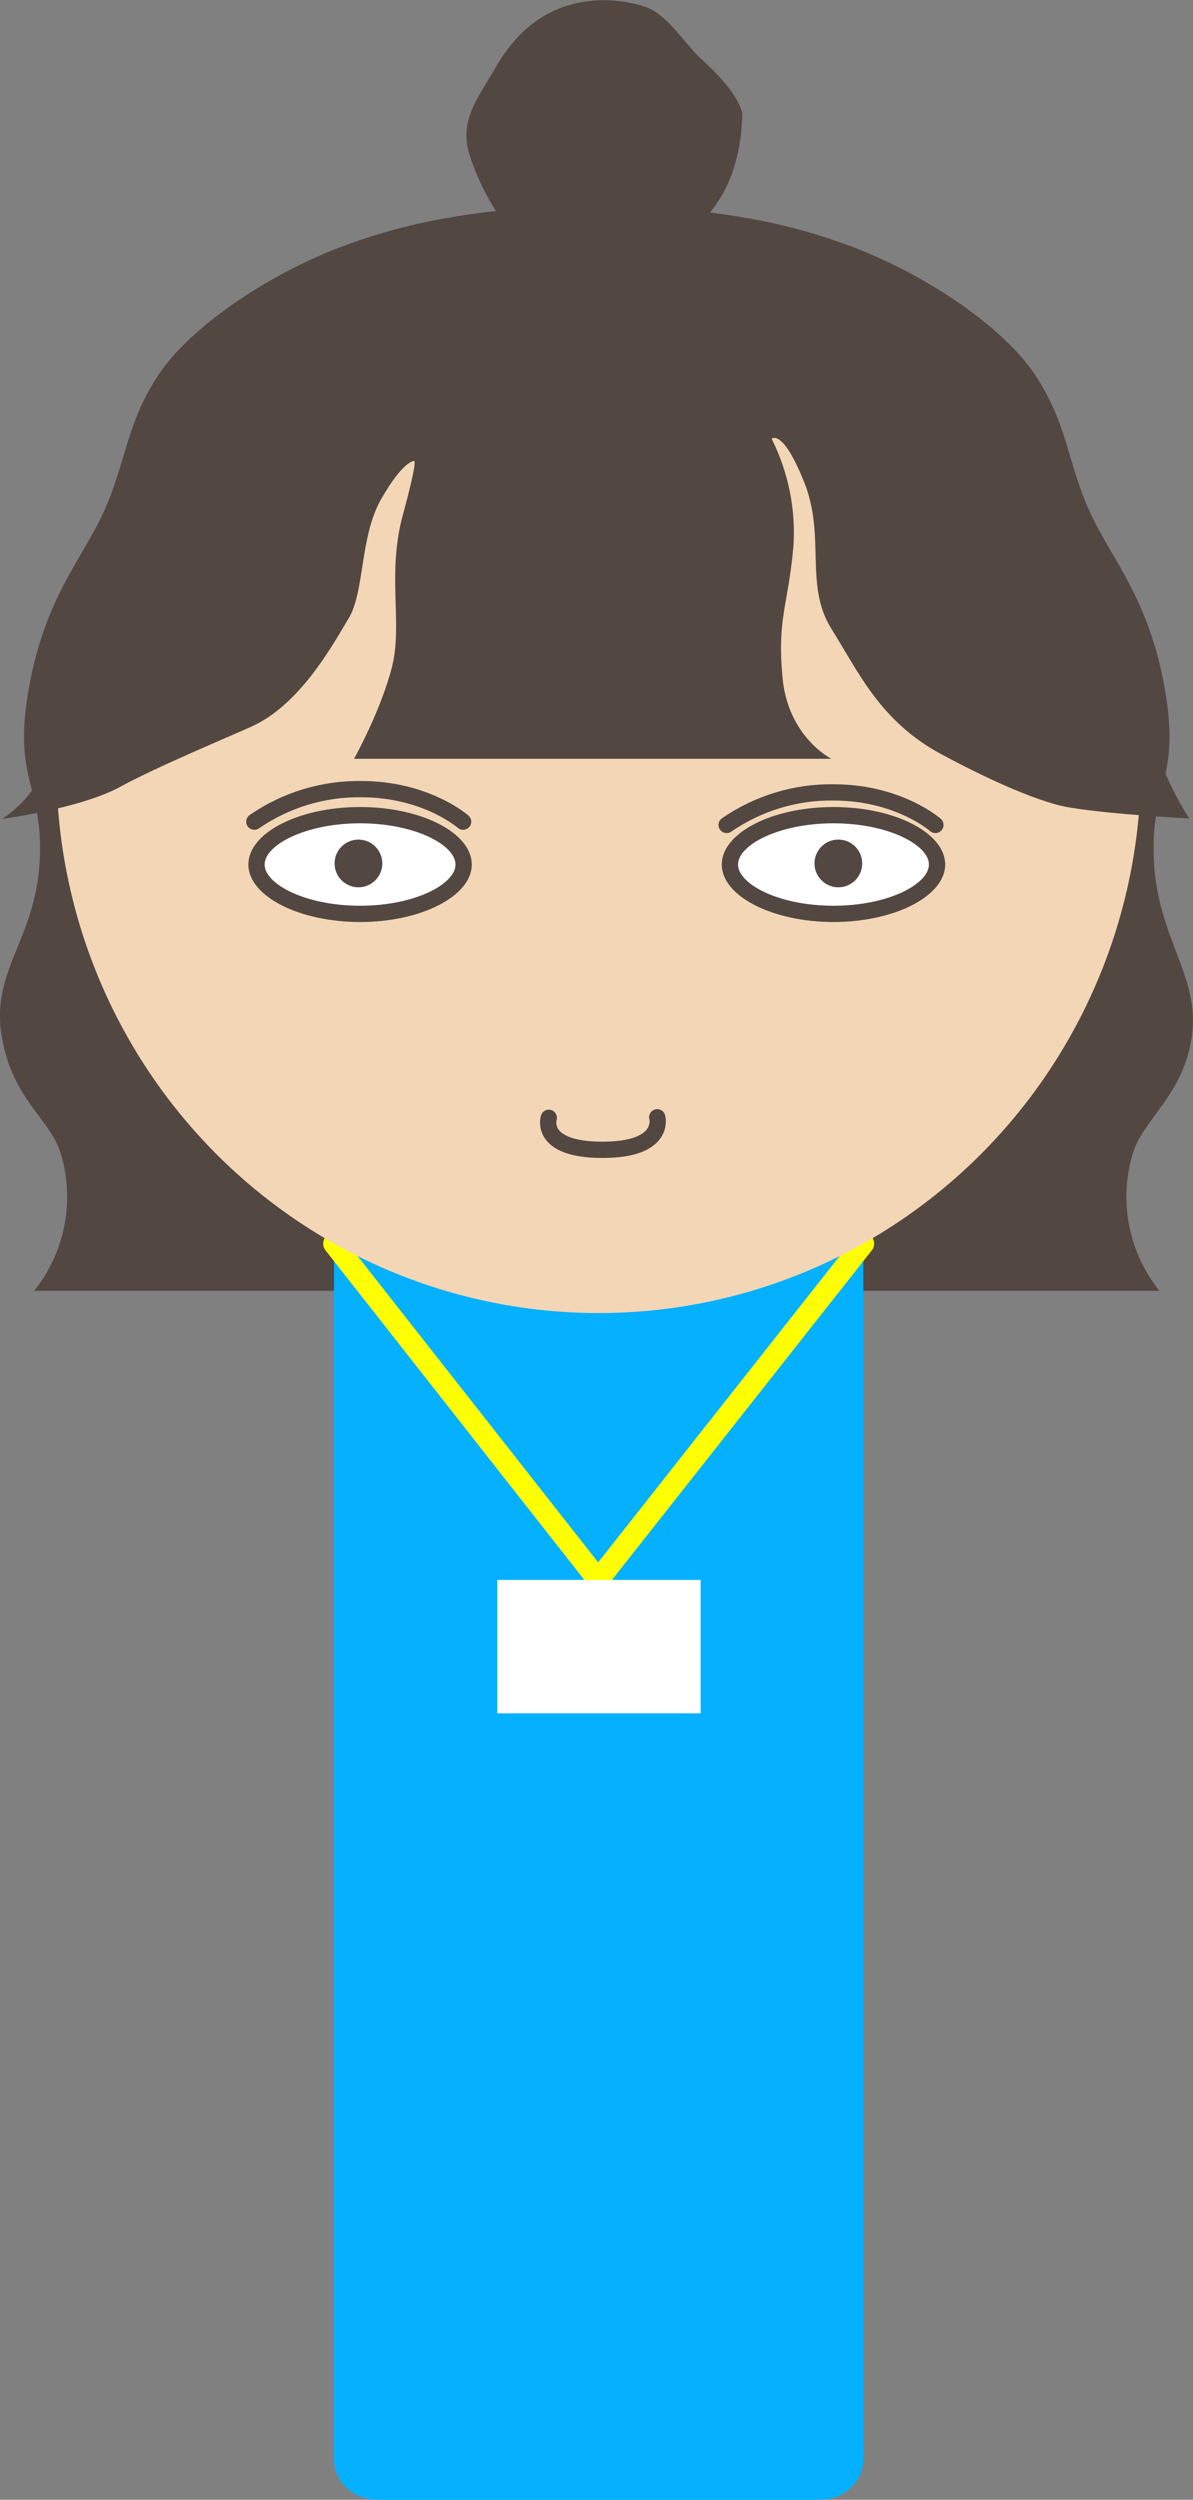 <?xml version="1.0" encoding="utf-8"?>
<!-- Generator: Adobe Illustrator 25.1.0, SVG Export Plug-In . SVG Version: 6.00 Build 0)  -->
<svg version="1.1" id="Layer_1" xmlns="http://www.w3.org/2000/svg" xmlns:xlink="http://www.w3.org/1999/xlink" x="0px" y="0px"
	 viewBox="0 0 220 460.9" style="enable-background:new 0 0 220 460.9;" xml:space="preserve">
<rect x="0" y="0" width="220" height="460.9" fill="#808080" stroke="none"/>
<style type="text/css">
	.st0{fill:#534741;}
	.st1{fill:#05B1FF;}
	.st2{fill:none;stroke:#FFFF00;stroke-width:4;stroke-linejoin:round;}
	.st3{fill:#FFFFFF;}
	.st4{fill:#F2D6B6;}
	.st5{fill:none;stroke:#534741;stroke-width:3;stroke-linecap:round;stroke-miterlimit:10;}
</style>
<path class="st0" d="M136.9,20.9c-0.3,13.2-6.2,22.7-19,26.2c-8,2.2-18.6,1.3-23.4-4c-3.6-4.4-6.3-9.4-8-14.8
	c-1.8-6.4,1.8-10.4,4.8-15.7s7.4-9.9,13.8-11.7c4.6-1.3,9.5-1.1,14,0.4c3.6,1.2,6.9,6.2,9.5,8.9C131.5,12.9,135.8,16.8,136.9,20.9z"
	/>
<path class="st0" d="M109.8,238H6.3c5.6-7,7.5-16.3,5-25c-1.8-6.6-9-10-11-22s6.2-17.8,7-32s-5-15-2-32s10-24,14-33s4-16,10-25
	s21-19,35-24s24-6,46-8C109.3,57,109.8,238,109.8,238z"/>
<path class="st0" d="M110.3,238h103.5c-5.6-7-7.5-16.3-5-25c1.8-6.6,9.5-11,11-22s-6.2-17.8-7-32s5-15,2-32s-10-24-14-33
	s-4-16-10-25s-21-19-35-24s-24-6-46-8C110.8,57,110.3,238,110.3,238z"/>
<path class="st1" d="M69.6,148.7h81.6c4.4,0,8,3.3,8,7.4v297.4c0,4.1-3.6,7.4-8,7.4H69.6c-4.4,0-8-3.3-8-7.4V156.1
	C61.6,152,65.2,148.7,69.6,148.7z"/>
<polygon class="st2" points="61.6,229.3 110.3,291.3 159.2,229.3 "/>
<rect x="91.7" y="291.3" class="st3" width="37.5" height="24.6"/>
<ellipse class="st4" cx="110.4" cy="141.3" rx="100" ry="100.8"/>
<path class="st0" d="M76.3,85c0,0-2,0-6,7s-3,17-6,22s-9,16-18,20c-4.2,1.9-17.4,7.4-24,11c-7.4,4.1-22,6-22,6s7.3-4.1,8.6-12.6
	s1.5-11.4,1.5-11.4c3.6-25.9,17.1-49.4,37.7-65.6c17.5-13.7,39.1-21.2,61.3-21.2c40.5,0,74.2,18.6,89.9,51.7c2.6,5.5,3,11,7,17
	s3.2,9,5,21c1.2,7.5,3.9,14.6,8,21c0,0-14.1-0.7-22-2c-6.5-1.1-17-6.2-24-10c-11-6-15-15-20-23s-1-17-5-27s-6-8-6-8
	c3.1,6.2,4.5,13.1,4,20c-1,11-3,13-2,24s9,15,9,15h-88c0,0,5-9,7-17s-1-17,2-28S76.3,85,76.3,85z"/>
<path class="st5" d="M101.2,206.1c0,0-1.9,5.9,9.9,5.9s10.1-6,10.1-6"/>
<path class="st3" d="M153.7,168.5c-10.4,0-19.1-4.2-19.1-9.1s8.8-9.1,19.1-9.1s19.1,4.2,19.1,9.1S164.1,168.5,153.7,168.5z"/>
<path class="st0" d="M153.7,151.8c10.1,0,17.6,4,17.6,7.6s-7.5,7.6-17.6,7.6s-17.6-4-17.6-7.6S143.6,151.8,153.7,151.8 M153.7,148.8
	c-11.4,0-20.6,4.8-20.6,10.6s9.3,10.6,20.6,10.6s20.6-4.8,20.6-10.6S165.1,148.8,153.7,148.8z"/>
<path class="st3" d="M66.4,168.5c-10.4,0-19.1-4.2-19.1-9.1s8.8-9.1,19.1-9.1s19.1,4.2,19.1,9.1S76.8,168.5,66.4,168.5z"/>
<path class="st0" d="M66.4,151.8c10.1,0,17.6,4,17.6,7.6s-7.5,7.6-17.6,7.6s-17.6-4-17.6-7.6S56.3,151.8,66.4,151.8 M66.4,148.8
	c-11.4,0-20.6,4.8-20.6,10.6S55.1,170,66.4,170s20.6-4.8,20.6-10.6S77.8,148.8,66.4,148.8z"/>
<circle class="st0" cx="66.1" cy="159.2" r="4.4"/>
<circle class="st0" cx="154.6" cy="159.2" r="4.4"/>
<path class="st5" d="M46.9,151.5c5.8-4,12.7-6.1,19.7-6c12,0,18.8,6,18.8,6"/>
<path class="st5" d="M134,152.1c5.8-4,12.7-6.1,19.7-6c12,0,18.8,6,18.8,6"/>
</svg>

